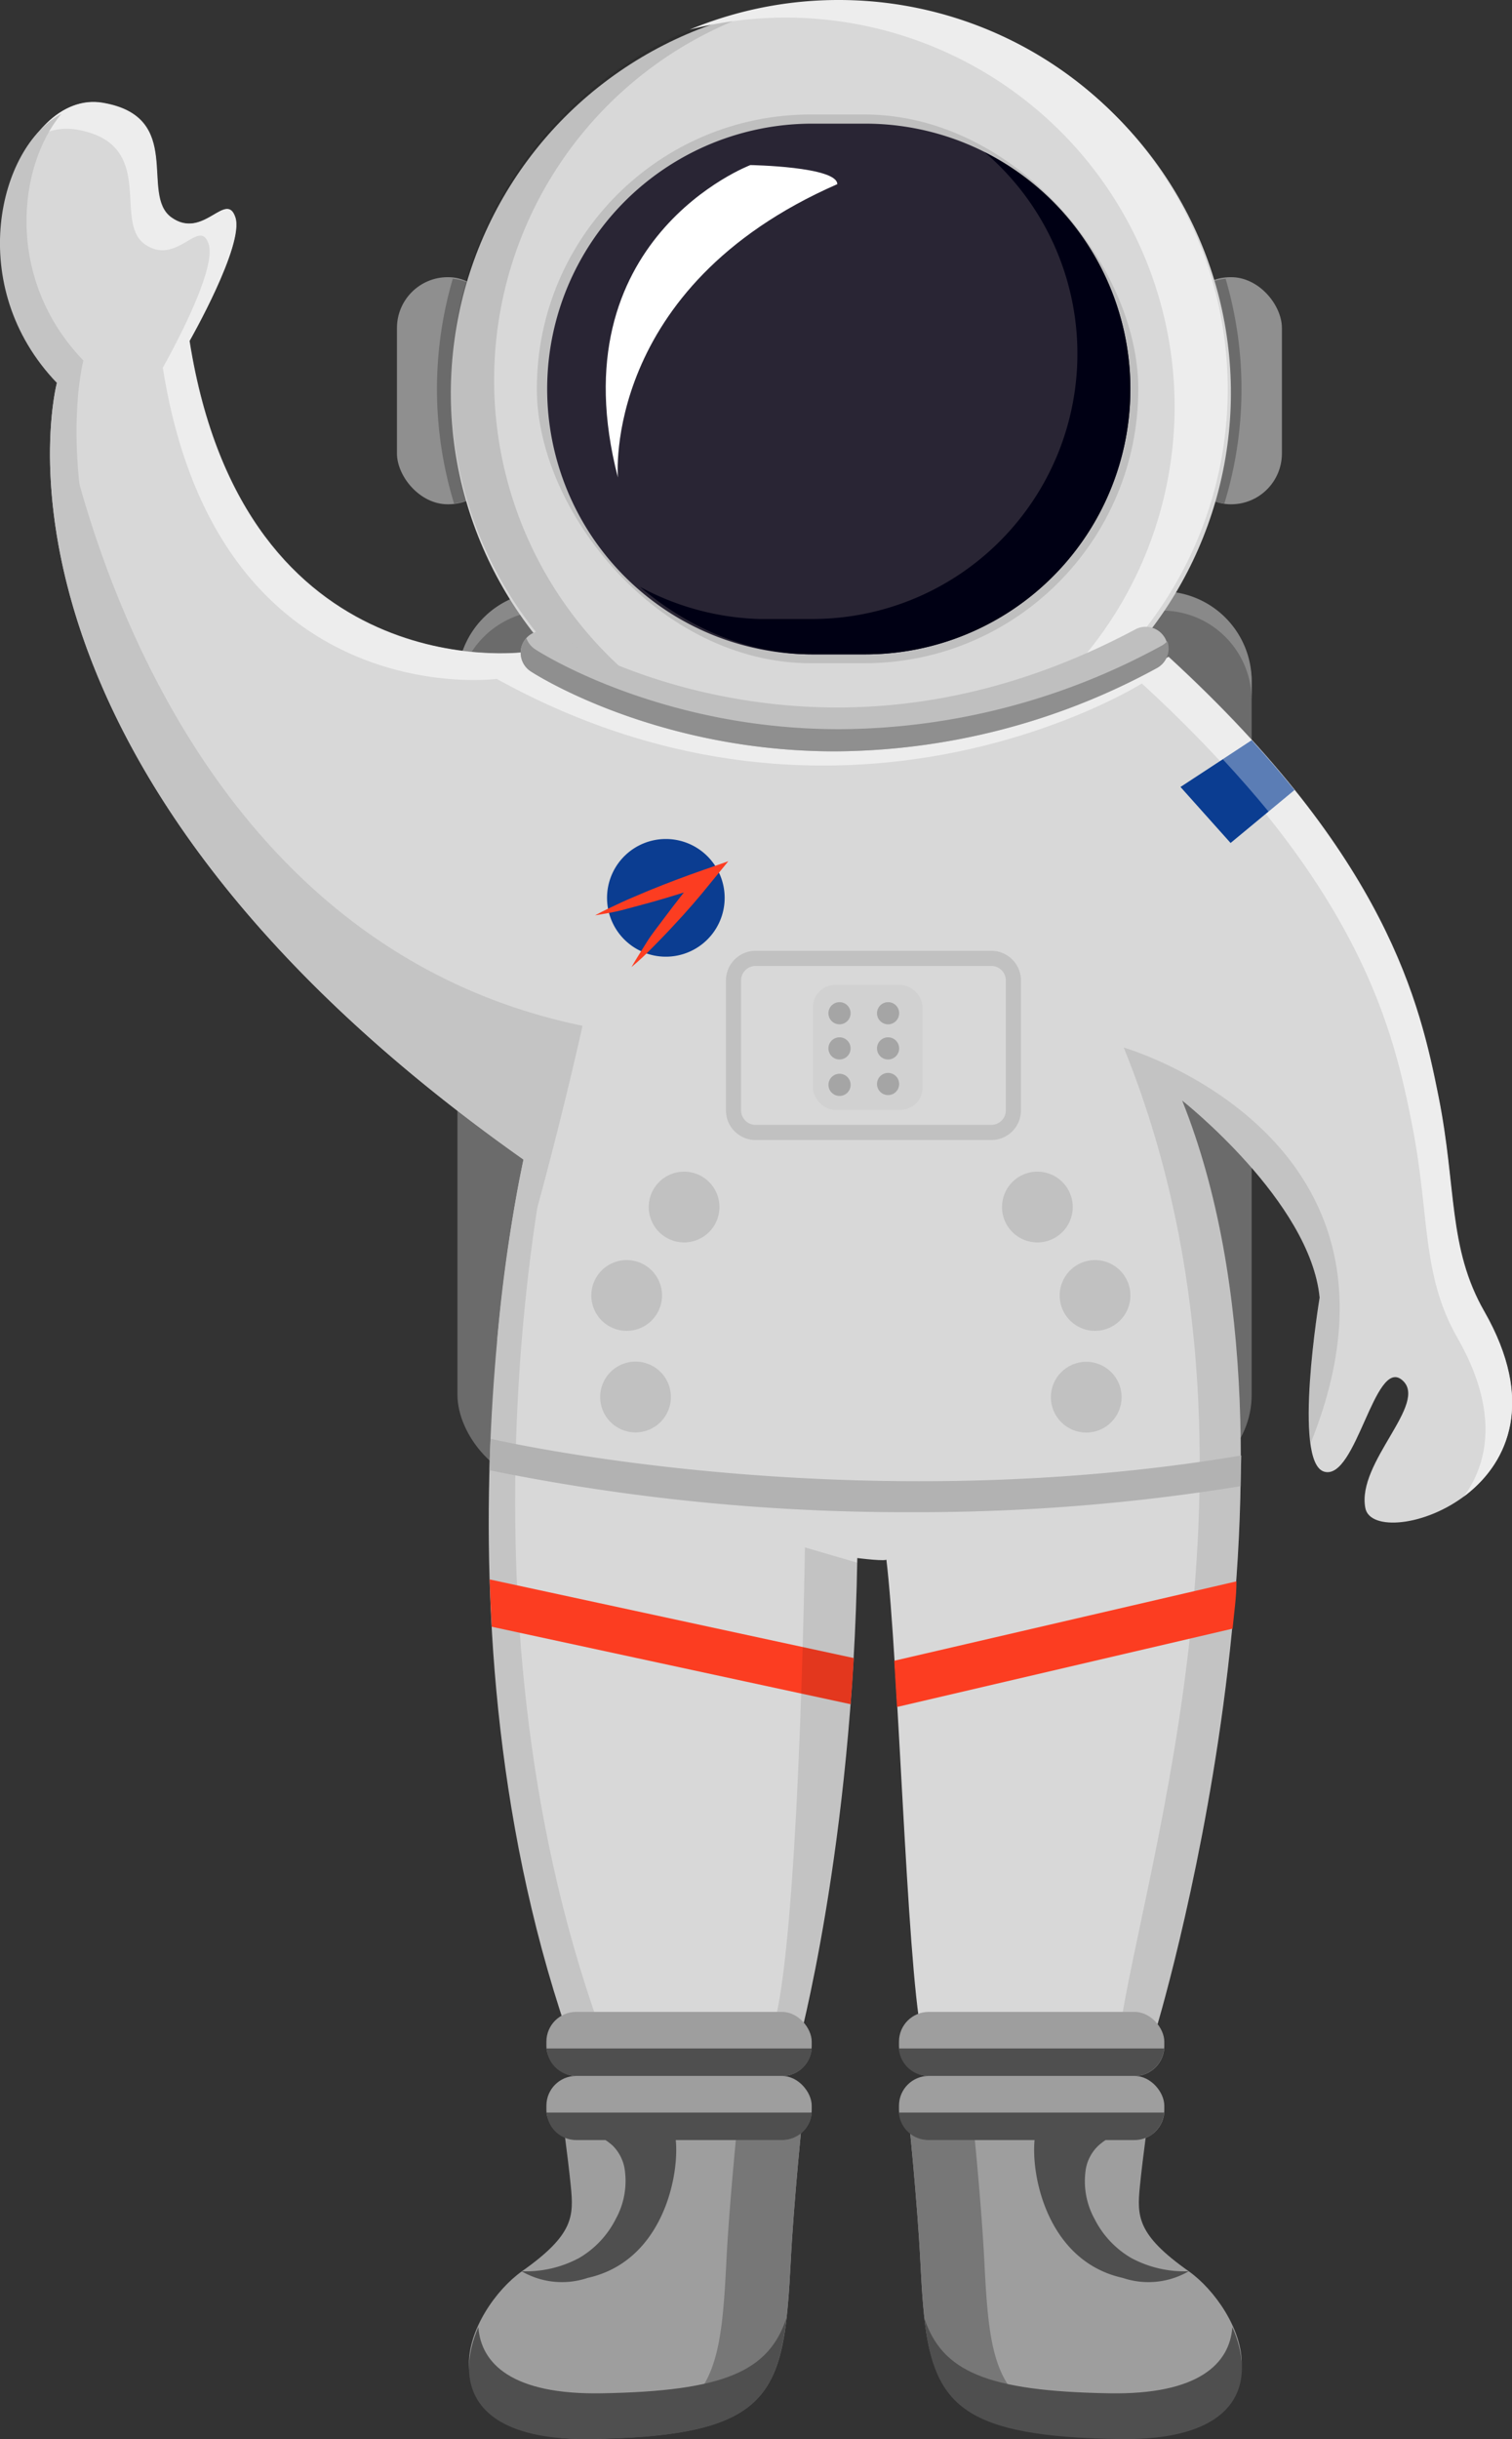 <svg id="Layer_2" data-name="Layer 2" xmlns="http://www.w3.org/2000/svg" viewBox="0 0 197.99 319.18"><rect x="0" y="0" width="197.99" height="319.18" fill="#333333" stroke="none"/><defs><style>.cls-1{fill:#8f8f8f;}.cls-2{fill:#6b6b6b;}.cls-3{fill:#898989;}.cls-4{fill:#d8d8d8;}.cls-5{opacity:0.12;}.cls-6{fill:#ededed;}.cls-7{opacity:0.1;}.cls-8{fill:#c4c4c4;}.cls-9{fill:#fc3d21;}.cls-10{fill:#9e9e9e;}.cls-11{fill:#4f4f4f;}.cls-12{fill:#777;}.cls-13{fill:#b2b2b2;}.cls-14{fill:#0b3d91;}.cls-15{fill:#c1c1c1;}.cls-16{fill:#d1d1d1;}.cls-17{fill:#bfbfbf;}.cls-18{fill:#a5a5a5;}.cls-19,.cls-22{fill:#fff;}.cls-19{opacity:0.33;}.cls-20{fill:#292534;}.cls-21{fill:#000014;}</style></defs><title>astronaut</title><rect class="cls-1" x="51.98" y="36.27" width="13.37" height="29.72" rx="6.65"/><path class="cls-2" d="M69.25,121.72a6.68,6.68,0,0,0,5.89-6.6V98.92a6.68,6.68,0,0,0-6.06-6.62,51.3,51.3,0,0,0,.17,29.42Z" transform="translate(-9.79 -55.82)"/><rect class="cls-1" x="154.49" y="36.27" width="13.37" height="29.72" rx="6.65"/><path class="cls-2" d="M170.08,121.72a6.61,6.61,0,0,1-5.8-6.6V98.92a6.61,6.61,0,0,1,6-6.62,51.08,51.08,0,0,1-.17,29.42Z" transform="translate(-9.79 -55.82)"/><rect class="cls-2" x="59.9" y="77.38" width="104" height="116.88" rx="11.75"/><path class="cls-3" d="M161.94,133.2H81.44A11.75,11.75,0,0,0,69.69,145v2.47a11.75,11.75,0,0,1,11.75-11.75h80.5a11.75,11.75,0,0,1,11.75,11.75V145A11.75,11.75,0,0,0,161.94,133.2Z" transform="translate(-9.79 -55.82)"/><circle class="cls-4" cx="119.63" cy="106.73" r="50.91" transform="matrix(1, -0.08, 0.08, 1, -18.06, -45.76)"/><path class="cls-5" d="M125.41,156.49A50.92,50.92,0,0,1,112.48,56.32,50.92,50.92,0,1,0,132.56,156,52.67,52.67,0,0,1,125.41,156.49Z" transform="translate(-9.79 -55.82)"/><path class="cls-6" d="M119.63,55.82a50.83,50.83,0,0,0-19.54,3.88,50.93,50.93,0,0,1,32.13,96.38A50.92,50.92,0,0,0,119.63,55.82Z" transform="translate(-9.79 -55.82)"/><path class="cls-4" d="M78.92,207s-13.78,60,6.59,116.7h28.75s7.19-26.25,7.79-64c0,0,4.2.53,3.8.13,1.59,13.21,2.66,52.29,4.59,62.13H161s22.76-74.21,3.59-122.13c0,0,16.78,13.21,18,25.79,0,0-3.59,21.58.6,22.78s6.59-15,10.19-12-6,10.79-4.8,16.78,29-2.26,15.58-25.76c-4.79-8.38-3.6-16.17-6-28.15s-6.59-31.15-35.34-57.51c0,0-38.94,24.56-84.47-.6,0,0-36.54,4.8-43.73-40.73,0,0,7.19-12.58,6-16.17s-4.19,3-8.38,0,1.8-13.18-9-15-19.77,21.07-5.39,36C17.82,105.35,4.64,154.57,78.92,207Z" transform="translate(-9.79 -55.82)"/><path class="cls-7" d="M156.94,192.9c21.12,52.07,2.54,107.2-.58,129H161s22.76-74.17,3.59-122.1c0,0,16.78,13.23,18,25.81,0,0-2.1,12.66-1.2,19.12C197.63,204.62,156.94,192.9,156.94,192.9Z" transform="translate(-9.79 -55.82)"/><path class="cls-6" d="M204.12,227.45c-4.79-8.38-3.6-16.17-6-28.15s-6.59-31.15-35.34-57.51c0,0-38.94,24.56-84.47-.6,0,0-36.54,4.8-43.73-40.73,0,0,7.19-12.58,6-16.17s-4.19,3-8.38,0,1.8-13.18-9-15c-3.44-.57-6.7,1.37-9.07,4.76a7.77,7.77,0,0,1,5.6-1.29c10.78,1.8,4.79,12,9,15s7.19-3.6,8.38,0-6,16.17-6,16.17c7.19,45.53,43.73,40.73,43.73,40.73,45.53,25.16,84.47.6,84.47.6,28.75,26.36,32.94,45.53,35.34,57.51s1.2,19.77,6,28.15c5.29,9.26,4.18,16.14.82,20.73C207.08,247.47,211,239.45,204.12,227.45Z" transform="translate(-9.79 -55.82)"/><path class="cls-8" d="M88.4,321.38C68,264.68,81.82,204.67,81.82,204.67,7.54,152.26,20.71,103,20.71,103,10.43,92.33,12.1,77.58,17.83,70.71,9.63,75,5.09,93.28,17.24,105.93c0,0-13.18,49.22,61.1,101.63,0,0-13.77,60,6.59,116.71h28.76s.27-1,.72-2.89Z" transform="translate(-9.79 -55.82)"/><path class="cls-9" d="M121.59,272.79,73.91,262.5c.06,2,.15,4.1.27,6.19l47,10.14C121.34,276.87,121.48,274.85,121.59,272.79Z" transform="translate(-9.79 -55.82)"/><path class="cls-7" d="M110.75,322a8.42,8.42,0,0,0-.54,2.36h4.05s7.19-26.31,7.79-64.05l-6.86-2S114.42,312.56,110.75,322Z" transform="translate(-9.79 -55.82)"/><rect class="cls-10" x="71.55" y="263.27" width="34.74" height="8.39" rx="3.89"/><path class="cls-11" d="M81.37,323.88a3.89,3.89,0,0,0,3.86,3.59h27a3.88,3.88,0,0,0,3.86-3.59Z" transform="translate(-9.79 -55.82)"/><path class="cls-10" d="M83.34,332.26s.79,5.59,1.19,9.59.4,6.39-6.39,11.18-14.77,21.16,9.19,20.76,25.1-4.77,26-22c.4-8,1.6-19.57,1.6-19.57Z" transform="translate(-9.79 -55.82)"/><path class="cls-12" d="M106.5,332.26s-1.2,11.58-1.6,19.57c-.81,16.13-1.86,22-21.76,23a39.61,39.61,0,0,0,4.19.13c24-.4,25.1-6,26-23.16.4-8,1.6-19.57,1.6-19.57Z" transform="translate(-9.79 -55.82)"/><path class="cls-11" d="M88.53,369c-11.68.2-15.76-3.88-16.1-8.66-2.94,6.72-1.56,14.93,14.9,14.65,20.15-.33,24.15-4.33,25.43-15.81C110.44,366.11,104.66,368.73,88.53,369Z" transform="translate(-9.79 -55.82)"/><rect class="cls-10" x="71.55" y="271.65" width="34.74" height="8.39" rx="3.89"/><path class="cls-11" d="M81.37,332.26a3.89,3.89,0,0,0,3.86,3.6h27a3.88,3.88,0,0,0,3.86-3.6Z" transform="translate(-9.79 -55.82)"/><path class="cls-11" d="M86.53,334.66a7,7,0,0,1,4.38.44c1.43.66,6.4-2.41,7-.89,1.35,3.08,0,17.22-11.17,19.69a10.54,10.54,0,0,1-8.65-.87,14.73,14.73,0,0,0,7.52-1.73,12.33,12.33,0,0,0,4.81-5.11,10.3,10.3,0,0,0,1.14-6.69A5.6,5.6,0,0,0,90,336.57,9.31,9.31,0,0,0,86.53,334.66Z" transform="translate(-9.79 -55.82)"/><rect class="cls-10" x="117.72" y="263.27" width="34.74" height="8.39" rx="3.89"/><path class="cls-11" d="M162.22,323.88a3.88,3.88,0,0,1-3.86,3.59h-27a3.89,3.89,0,0,1-3.87-3.59Z" transform="translate(-9.79 -55.82)"/><path class="cls-10" d="M160.26,332.26s-.8,5.59-1.2,9.59-.4,6.39,6.39,11.18,14.77,21.16-9.19,20.76-25.09-4.77-25.95-22c-.4-8-1.6-19.57-1.6-19.57Z" transform="translate(-9.79 -55.82)"/><path class="cls-12" d="M137.09,332.26s1.2,11.58,1.6,19.57c.81,16.13,1.86,21.45,21.76,22.45a39.53,39.53,0,0,1-4.19.13c-24-.39-25.09-5.39-25.95-22.58-.4-8-1.6-19.57-1.6-19.57Z" transform="translate(-9.79 -55.82)"/><path class="cls-11" d="M155.07,369c11.67.2,15.75-3.88,16.09-8.66,3,6.72,1.56,14.93-14.9,14.65-20.14-.33-24.15-4.33-25.43-15.81C133.15,366.11,138.93,368.73,155.07,369Z" transform="translate(-9.79 -55.82)"/><rect class="cls-10" x="117.72" y="271.65" width="34.74" height="8.39" rx="3.89"/><path class="cls-11" d="M162.22,332.26a3.88,3.88,0,0,1-3.86,3.6h-27a3.89,3.89,0,0,1-3.87-3.6Z" transform="translate(-9.79 -55.82)"/><path class="cls-11" d="M157.06,334.66a7,7,0,0,0-4.38.44c-1.43.66-6.39-2.41-7.05-.89-1.34,3.08,0,17.22,11.18,19.69a10.51,10.51,0,0,0,8.64-.87,14.73,14.73,0,0,1-7.52-1.73,12.33,12.33,0,0,1-4.81-5.11A10.23,10.23,0,0,1,152,339.5a5.58,5.58,0,0,1,1.64-2.93A9.39,9.39,0,0,1,157.06,334.66Z" transform="translate(-9.79 -55.82)"/><path class="cls-9" d="M126.89,273.14c.12,1.93.24,4,.36,6.05l43.94-10.25v0c.19-2,.51-4.11.51-6.19v0Z" transform="translate(-9.79 -55.82)"/><path class="cls-13" d="M172.25,249.28l.08-3c-49.23,8.26-93.75-1.14-98.3-2.19-.06,1.35-.11,2.72-.15,4.12a272.69,272.69,0,0,0,55.47,5.49,264.15,264.15,0,0,0,42.89-3.4C172.24,250,172.24,249.62,172.25,249.28Z" transform="translate(-9.79 -55.82)"/><path class="cls-14" d="M104.68,173.31a7.7,7.7,0,1,1-7.7-7.7A7.7,7.7,0,0,1,104.68,173.31Z" transform="translate(-9.79 -55.82)"/><path class="cls-9" d="M87.71,175.6c1.13-.62,2.3-1.16,3.46-1.7s2.34-1,3.53-1.52q3.54-1.45,7.16-2.71l3.3-1.15-2.22,2.71q-2.4,3-5,5.76c-.86.94-1.76,1.85-2.65,2.76s-1.82,1.79-2.81,2.62c.64-1.12,1.34-2.19,2-3.26S96,177,96.73,176c1.5-2,3.07-4,4.69-6l1.08,1.57c-2.41.82-4.85,1.59-7.31,2.28-1.23.35-2.47.66-3.71,1S89,175.38,87.71,175.6Z" transform="translate(-9.79 -55.82)"/><path class="cls-8" d="M78.34,207.56a200.84,200.84,0,0,0-3.47,23.93c6.1-18.3,11.2-41.44,11.2-41.44-59-12.15-68.83-84.12-68.83-84.12S4.06,155.15,78.34,207.56Z" transform="translate(-9.79 -55.82)"/><path class="cls-15" d="M139.6,205H108.73a3.88,3.88,0,0,1-3.88-3.88v-17a3.88,3.88,0,0,1,3.88-3.88H139.6a3.88,3.88,0,0,1,3.88,3.88v17A3.88,3.88,0,0,1,139.6,205Zm-30.87-22.78a1.91,1.91,0,0,0-1.9,1.9v17a1.91,1.91,0,0,0,1.9,1.9H139.6a1.91,1.91,0,0,0,1.9-1.9v-17a1.9,1.9,0,0,0-1.9-1.9Z" transform="translate(-9.79 -55.82)"/><rect class="cls-16" x="106.45" y="128.89" width="14.36" height="16.34" rx="2.89"/><path class="cls-17" d="M119.17,154.14a82.55,82.55,0,0,1-15.83-1.53c-14.66-2.87-23.68-8.69-24.06-8.94a2.89,2.89,0,1,1,3.16-4.84c.14.09,8.68,5.54,22.26,8.15,18.18,3.5,36.31.52,53.87-8.86a2.9,2.9,0,0,1,2.73,5.11A88.89,88.89,0,0,1,119.17,154.14Z" transform="translate(-9.79 -55.82)"/><path class="cls-1" d="M161.87,140.33a88.71,88.71,0,0,1-42.12,10.91,82.53,82.53,0,0,1-15.83-1.52c-14.66-2.87-23.68-8.69-24.06-8.94a2.86,2.86,0,0,1-1.14-1.46,2.39,2.39,0,0,0-.28.35,2.89,2.89,0,0,0,.84,4c.38.25,9.4,6.07,24.06,8.94a82.55,82.55,0,0,0,15.83,1.53,88.89,88.89,0,0,0,42.13-10.91,2.9,2.9,0,0,0,1.35-3.52A2.64,2.64,0,0,1,161.87,140.33Z" transform="translate(-9.79 -55.82)"/><path class="cls-18" d="M121.17,193a1.45,1.45,0,1,1-1.45-1.44A1.45,1.45,0,0,1,121.17,193Z" transform="translate(-9.79 -55.82)"/><path class="cls-18" d="M121.17,188.41a1.45,1.45,0,1,1-1.45-1.45A1.44,1.44,0,0,1,121.17,188.41Z" transform="translate(-9.79 -55.82)"/><path class="cls-18" d="M121.17,197.66a1.45,1.45,0,1,1-2.89,0,1.45,1.45,0,0,1,2.89,0Z" transform="translate(-9.79 -55.82)"/><path class="cls-18" d="M127.53,193a1.45,1.45,0,1,1-1.44-1.44A1.45,1.45,0,0,1,127.53,193Z" transform="translate(-9.79 -55.82)"/><path class="cls-18" d="M127.53,188.41a1.45,1.45,0,1,1-1.44-1.45A1.44,1.44,0,0,1,127.53,188.41Z" transform="translate(-9.79 -55.82)"/><path class="cls-18" d="M127.53,197.66a1.45,1.45,0,1,1-1.44-1.44A1.45,1.45,0,0,1,127.53,197.66Z" transform="translate(-9.79 -55.82)"/><path class="cls-14" d="M164.37,158.8l6.56,7.33,8.37-6.93q-2.55-3.16-5.6-6.51Z" transform="translate(-9.79 -55.82)"/><path class="cls-19" d="M169.91,155.17q3.27,3.54,6,6.86l3.42-2.83q-2.55-3.16-5.6-6.51Z" transform="translate(-9.79 -55.82)"/><path class="cls-15" d="M104,213.77a4.63,4.63,0,1,1-4.62-4.63A4.63,4.63,0,0,1,104,213.77Z" transform="translate(-9.79 -55.82)"/><path class="cls-15" d="M96.48,225.34a4.63,4.63,0,1,1-4.63-4.63A4.63,4.63,0,0,1,96.48,225.34Z" transform="translate(-9.79 -55.82)"/><path class="cls-15" d="M97.64,238.65A4.63,4.63,0,1,1,93,234,4.62,4.62,0,0,1,97.64,238.65Z" transform="translate(-9.79 -55.82)"/><path class="cls-15" d="M141,213.77a4.63,4.63,0,1,0,4.63-4.63A4.63,4.63,0,0,0,141,213.77Z" transform="translate(-9.79 -55.82)"/><path class="cls-15" d="M148.55,225.34a4.63,4.63,0,1,0,4.63-4.63A4.64,4.64,0,0,0,148.55,225.34Z" transform="translate(-9.79 -55.82)"/><circle class="cls-15" cx="142.24" cy="182.83" r="4.63"/><rect class="cls-17" x="70.3" y="14.98" width="78.75" height="71.81" rx="35.87"/><path class="cls-20" d="M157.81,106.73a34.72,34.72,0,0,1-34.71,34.72h-6.95a34.72,34.72,0,0,1-34.71-34.72h0A34.71,34.71,0,0,1,116.15,72h6.95a34.71,34.71,0,0,1,34.71,34.71Z" transform="translate(-9.79 -55.82)"/><path class="cls-21" d="M138.72,75.73a34.71,34.71,0,0,1-22.57,61.09h-6.94a35,35,0,0,1-15.62-4.21c6.07,5.19,14,8.84,22.56,8.84h6.95a34.72,34.72,0,0,0,15.62-65.72Z" transform="translate(-9.79 -55.82)"/><path class="cls-22" d="M108.05,77.42S82.6,87.06,90.7,118.3c0,0-2.12-24.88,28.73-38.38C119.43,77.61,108.05,77.42,108.05,77.42Z" transform="translate(-9.79 -55.82)"/></svg>